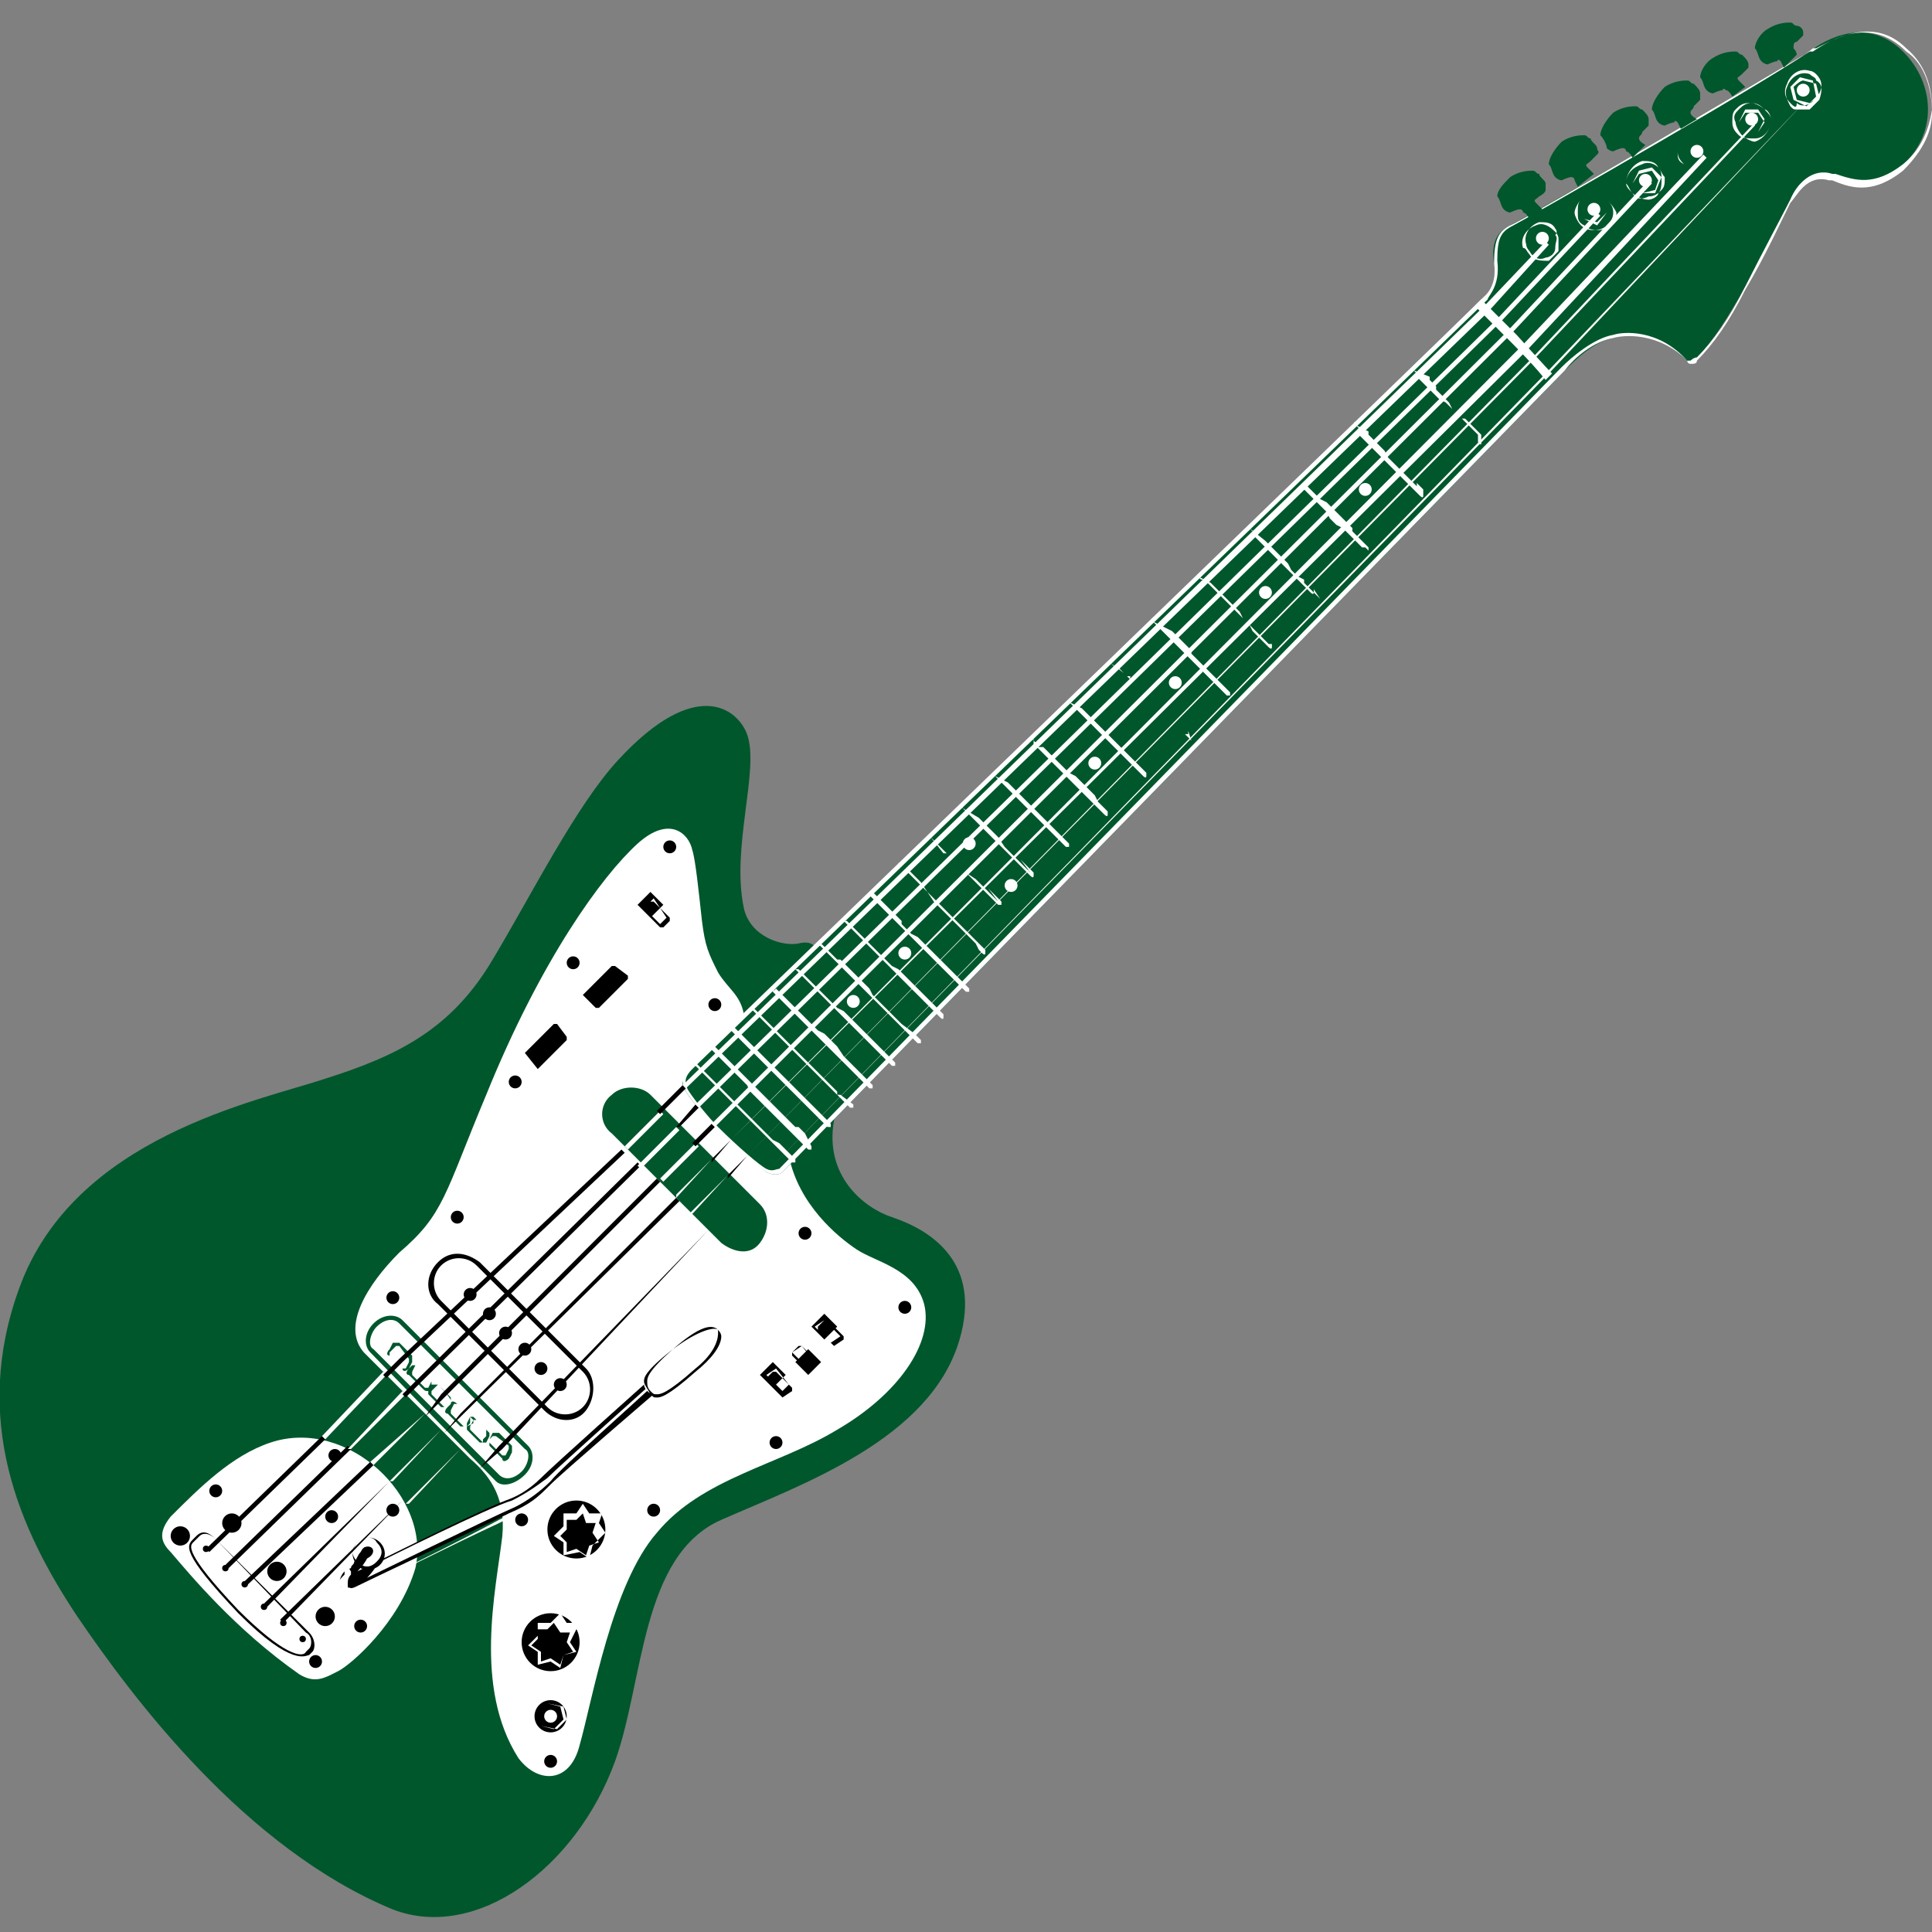 <svg enable-background="new 0 0 60 60" height="60" viewBox="0 0 60 60" width="60" xmlns="http://www.w3.org/2000/svg"><rect x="0" y="0" width="60" height="60" fill="#808080" stroke="none"/><path d="m25.9 32c-.1-.5-.6-2.6-.6-2.6s-.1-.2-.5-.1c-.5.1-1.5-.2-1.7-1.1-.4-1.9.5-4.3.1-5.4-.3-.8-1.6-1.8-4 .8-1.3 1.4-2.7 4.2-3.9 6.2-1.3 2.2-3 3-5.2 3.7-2.1.7-7.8 1.8-9.5 6.5-1.5 4.1 0 7.5 1.8 10.2 1.7 2.5 5.2 7.2 9.8 9.1 2.6 1 5.7-1.3 6.9-4.6.9-2.5.8-6.4 3.3-7.5s6.5-2.5 7.4-5.6c.7-2.4-.9-3.4-2.1-3.8-.9-.3-2.1-1.3-1.8-3 .2-1.5.1-2.3 0-2.8z" fill="#00572c"/><path d="m23.1 31.5c-.1-.6-.5-.8-.8-1.3-.3-.6-.4-.8-.5-1.6-.1-.9-.2-1.9-.3-2.2-.1-.5-.7-1.1-1.7-.2-1.1 1-3 3.6-4.7 7.8-1.3 3.1-1.3 3.7-2.7 4.9-1 1-1.8 2.3-1.1 3.1l3.3 3.3c.7.6 1.1 1.3 1 2.4-.2 1.7-.9 4.7.5 6.9.6.8 1.6.8 1.9-.4.4-1.4 1-5 2.4-6.6 1.4-1.7 3.8-2.1 5.6-3.2 1.9-1.1 3-2.7 2.7-3.9-.3-1.1-1.5-1.3-2.1-1.7s-1.8-1.4-2.1-2.9zm-17.8 16.7c.6.7 2 2.4 4 3.8.5.3.8.1 1.2-.1s1.9-1.5 2.4-3.2c.5-2.2-2.1-4.7-4.5-3.9-1.2.4-2.2 1.4-3.1 2.3-.4.5-.3.8 0 1.1z" fill="#fff"/><path d="m19 34c.3-.3.9-.3 1.2 0l3.4 3.4c.3.3.3.8 0 1.2s-.8.3-1.2 0l-3.4-3.4c-.4-.3-.4-.9 0-1.2zm-3.6 12-3.9-4c-.2-.2-.2-.6.1-.9s.7-.3.9-.1l3.9 3.9c.2.2.2.6-.1.9s-.7.4-.9.2zm-3-4.9c-.2-.2-.5-.1-.7.1s-.3.6-.1.7l3.9 3.9c.2.2.5.1.7-.1s.3-.6.1-.7c0 0-3.9-3.9-3.9-3.9zm.1 1.4-.4-.4c-.1 0-.1-.1 0-.2l.1-.2h.2l.4.4v.2l-.1.2c-.1.1-.2.1-.2 0zm-.1-.7h-.1l-.2.2v.1l.4.4h.1l.1-.2v-.1zm.7 1.3-.4-.4c-.1 0-.1-.1 0-.2l.1-.1h.2l.4.4v.2l-.1.2c-.1 0-.1 0-.2-.1zm-.1-.7h-.1l-.1.2v.1l.4.4h.1l.1-.2v-.1zm.7 1.3-.4-.4s0-.1 0-.2l.1-.1h.2l.4.4v.2l-.1.1c-.1 0-.1 0-.2 0zm-.1-.7-.2.2v.1l.4.4h.1l.1-.1v-.1c0-.1-.4-.5-.4-.5zm.7 1.3-.4-.4c-.1 0-.1-.1 0-.2l.1-.1c0-.1.1-.1.2 0l.4.4v.2l-.1.1c-.1 0-.2 0-.2 0zm-.1-.7h-.1l-.1.2v.1l.4.4h.1l.2-.1v-.1zm.7 1.2-.4-.4s0-.1 0-.2l.1-.2h.1l.4.4v.2l-.1.1c0 .1 0 .1-.1.1zm-.1-.7h-.1l-.1.2v.1l.4.4h.1l.1-.2v-.1zm.8 1.2-.4-.4s0-.1 0-.2l.1-.2h.2l.4.4v.2l-.1.2c-.1.1-.2.1-.2 0zm-.2-.7h-.1l-.1.1v.1l.4.4h.1l.1-.2v-.1zm5.9-10.7c-.2-.3-.1-.5.1-.7.3-.2 24.7-23.9 24.7-23.9s.4-.3.3-1.1c-.1-.7.1-1 .5-1.2s8.8-5 9.3-5.4 1.8-1.1 2.9 0c1 1 1.1 2.6-.1 3.6-1 .8-1.7.5-2.2.3s-1 .3-1.2.7-.8 1.7-1.4 2.7c-.5.9-1 1.7-1.5 2.2-.1.1-.2.2-.3.1-.8-.8-1.7-.9-2.3-.7-.6.1-1.2.7-1.5 1-.2.2-24 24.6-24.3 24.9-.1.1-.3.1-.5 0-.4-.3-2-1.7-2.5-2.5z" fill="#00572c"/><path d="m22.2 35c-.3-.3-.7-.8-.9-1.1-.2-.4-.1-.6.1-.8s23.7-22.9 24.7-23.9c0 0 .4-.3.3-1 0-.7.1-1 .5-1.2.5-.2 8.8-5.1 9.3-5.4h.1c.6-.4 1.8-1.1 2.9 0 .6.4.8 1.2.8 1.9s-.4 1.3-.9 1.8c-1 .8-1.7.5-2.2.3h-.1c-.7-.2-1 .5-1.2.7-.2.4-.8 1.7-1.4 2.7-.5 1-1 1.7-1.5 2.2 0 .1-.1.1-.2.1 0 0-.1 0-.1-.1-.9-.9-2-.8-2.3-.7-.6.1-1.2.6-1.5 1-.3.3-24.1 24.7-24.3 24.9-.1.1-.3.1-.5 0-.3-.2-1-.8-1.6-1.4zm24-25.7c-.4.4-24.5 23.7-24.7 23.9s-.3.4-.1.7.6.8.9 1.1c.6.6 1.3 1.2 1.5 1.3s.3 0 .4 0c.2-.2 24-24.6 24.3-24.9s1-.9 1.6-1c.3-.1 1.4-.2 2.3.8h.1s.1-.1.2-.1c.5-.5 1-1.2 1.5-2.2s1.2-2.3 1.4-2.7c.2-.5.7-1 1.3-.8h.1c.6.2 1.2.4 2.1-.3.5-.4.8-1 .9-1.7 0-.7-.2-1.4-.8-1.9-1-1-2.2-.3-2.8 0h-.1c-.5.5-8.9 5.3-9.3 5.5s-.5.4-.5 1.1c.1.8-.3 1.1-.3 1.2z" fill="#fff"/><path d="m55.4 2.1s-.1-.2-.1-.2-.1-.1-.1 0c-.1 0-.3.1-.3.1s-.1 0-.2-.1-.1-.3-.2-.4c0-.2.2-.5.4-.6.3-.2.6-.2.7-.2s.1.1.2.1.2.1.2.2v.1s-.2.2-.2.2c-.1 0-.1.1-.1.2.1.1.1.2.1.2zm-1.6.9s-.1-.2-.2-.2c0 0-.1-.1-.1 0-.1 0-.3.1-.3.1s-.1 0-.2-.1-.1-.3-.2-.4c0-.2.2-.5.4-.6.3-.2.6-.2.7-.2s.1.1.2.1c.1.1.2.2.2.3v.1s-.2.2-.2.2c-.1.1-.2.1-.1.2s.2.2.2.2zm-1.6 1s-.1-.2-.1-.2-.1-.1-.1 0c-.1 0-.3.1-.3.1s-.1 0-.2-.1-.1-.3-.2-.4c0-.2.2-.5.4-.7.3-.2.6-.2.7-.2s.1.1.2.1c.1.1.2.2.2.3v.2s-.2.2-.2.2c0 .1-.1.1-.1.2s.2.2.2.2zm-1.5.9s-.1-.2-.2-.2c0-.1-.1-.1-.1-.1-.1 0-.3.1-.3.1s-.1 0-.2-.1c0-.1-.1-.3-.2-.4 0-.2.2-.5.4-.7.3-.2.6-.2.7-.2s.1.1.2.1c.1.1.2.2.2.3v.2s-.2.2-.2.2c0 .1-.1.1-.1.2s.2.2.2.2zm-1.7.9s-.1-.2-.1-.2c0-.1-.1-.1-.1-.1-.1 0-.3.1-.3.1s-.1 0-.2-.1-.1-.3-.2-.4c0-.2.2-.5.4-.7.3-.2.6-.2.7-.2s.1.1.2.1c0 .1.2.2.2.3s.1.1 0 .2c0 0-.2.2-.2.2-.1.1-.2.1-.1.2s.2.2.2.2zm-1.5 1s-.1-.2-.2-.2c0-.1-.1-.1-.1-.1-.1 0-.3.1-.3.1s-.1 0-.2-.1-.1-.3-.2-.4c0-.2.2-.4.4-.6.3-.2.6-.2.7-.2s.1.1.2.1c0 .1.2.2.2.3s0 .1 0 .2-.2.2-.2.2c-.1.1-.2.1-.1.2s.2.2.2.2z" fill="#00572c"/><g fill="#fff"><path d="m45.8 9.5s.4.4 1.1 1.1c.8.8 1.1 1.2 1.1 1.2l.2-.2s-.2-.2-1.1-1.2c-.7-.7-1.1-1.1-1.1-1.1zm-1.9 2 .1.1v.1l.1.1.1.1.1.1.1.1.1.1.1.1.1.1.2.1.2.2.1.1.1.1.1.1.1.1.1.1.1.1.1.1.1.1v.1.1c0 .1.1.1.1.1v-.1-.1-.1l-.1-.1-.1-.1-.1-.1-.1-.1-.1-.1h-.1l-.1-.1-.2-.2-.1-.2-.1-.1-.1-.1-.1-.1-.1-.1v-.1l-.1-.1-.1-.1v-.1l-.5-.2c0-.1 0-.2 0 0 0-.1-.1-.1 0 0zm-1.8 1.7.1.1v.1.1l.1.1.1.1.1.1.1.1.1.1.1.1.1.1.1.1.1.1.2.2.1.1.1.1.1.1.1.1.1.1.1.1.1.1.1.1s.1.1.1 0v-.1-.1l-.1-.1-.1-.1v.1l-.1-.1-.1-.1-.1-.1-.1-.1-.1-.1-.2-.2-.1-.1-.1-.1-.1-.2-.1-.1-.1-.1-.1-.1-.1-.1-.1-.1v-.1l-.4-.2c0-.1 0-.1 0-.1s-.1 0 0 .1zm-1.7 1.7.1.1v.1.1l.1.1.1.1.1.1.1.1.1.1.1.1.1.1.1.2.2.2.2.1.1.1.1.1.1.1.1.1.1.1.1.1h.1s.1.1.1.1v-.1l-.1-.1-.1-.1-.1-.1-.1-.1-.1-.1v-.1l-.1-.1-.2-.2-.1-.1-.1-.1-.1-.1-.1-.1-.1-.1-.2-.1-.1-.1-.1-.1-.1-.1-.3-.3c0-.1-.1-.1 0 0-.1-.1-.1 0 0 0zm-1.6 1.5.1.1v.1l.1.1.1.1.1.1.1.1.1.1.1.1.1.1.1.1.2.2.1.1.1.1.1.1.1.1.1.1.1.1.1.1.1.1s.1.1.1 0c0 0 0 0 0-.1l.2.3-.1-.1-.1-.1-.1-.1-.1-.1-.1-.1v-.1l-.2-.1-.2-.2-.1-.2-.1-.1-.1-.1-.1-.1-.1-.1-.1-.1-.1-.1-.1-.1c-.5-.4-.5-.4-.5-.4zm-1.6 1.5.1.1h.1l.1.1.1.1.1.1.1.1.1.1.1.1.1.1.1.1.1.1.1.1.2.2.2.2.1.2.1.1.1.1.1.1.1.1.1.1s.1.1.1 0 0-.1 0-.1h-.1l-.1-.1-.1-.1.2.2-.1-.1-.1-.1-.2-.2-.2-.2-.2-.2-.1-.2-.1-.1-.1-.1-.1-.1-.1-.1-.1-.1-.1-.1-.1-.1-.1-.1-.1-.1-.4-.2c0-.1-.1-.1-.1-.1s.1 0 .1.1zm-1.4 1.4.1.1.1.1.1.1.1.1.1.1.1.1.1.1.1.1.1.1.1.1.1.1.1.1.2.2.2.2.1.1.1.1.1.1.1.1.1.1.1.1.1.1h.1s0 0 0-.1l-.1-.1-.1-.1-.1-.1.1.1-.1-.1-.1-.1-.1-.1-.2-.2-.2-.2-.1-.1-.1-.1-.1-.1v-.1l-.1-.1-.1-.1-.1-.1-.1-.1-.1-.1-.1-.1-.6-.3.1-.1h-.1c-.1 0 0 0 0 .1zm-1.3 1.3.1.1h.1l.1.1.1.1.1.1.1.1.1.1.1.1.1.1.1.1.1.1.1.1.1.1.1.1.2.2.2.2.2.2.2.2.1.1h.1s0-.1 0-.1l.1.3-.2-.2-.2-.2-.2-.2-.2-.2-.2-.2-.1-.1-.1-.1-.1-.1-.1-.1-.1-.1-.1-.1-.1-.1-.1-.1-.1-.1v-.1h-.1l-.1-.1-.4-.3c0-.1 0-.1 0-.1zm-1.3 1.2.1.1.1.1.1.1.1.1.1.1.1.1.1.1.1.1.1.1.1.1.1.1.1.1.1.1.1.1.1.1.1.1.1.1.1.1.1.1.1.1.1.1.1.1.1.1s.1.1.1 0 0-.1 0-.1l-.1-.1-.1-.1-.1-.1-.1-.1-.1-.1-.1-.1-.1-.1-.1-.1-.1-.1-.1-.1-.1-.1-.1-.1-.1-.1-.1-.1-.1-.1-.1-.1-.1-.1-.1-.1-.1-.1-.1-.1-.4-.2.1-.1h-.1zm-1.1 1.2.1.1v.1l.1.1.1.1.1.1.1.1.1.1.1.1.1.1.1.1.1.1.1.1.1.1.1.1.1.1.1.1.1.1.1.1.1.1.1.1.1.1.1.1.1.1s.1.1.1 0v-.1l-.1-.1-.1-.1-.1-.1.1.1-.1-.1-.1-.2-.1-.1-.1-.1-.1-.1-.1-.1-.1-.1-.1-.1-.2-.1-.1-.1-.1-.1-.1-.1-.1-.1-.1-.1-.1-.1-.1-.1-.1-.1h-.3v-.2c0-.1-.1-.1 0 0-.1-.1-.1-.1 0 0zm-1.2 1.1.1.1.1.1.1.1.1.1.1.1.1.1.1.1.1.1.1.1.1.1.1.1.1.1.1.1.1.1.1.1.1.1.1.1.1.1.1.1.1.1.1.1.1.1h.1v-.1l-.1-.1-.1-.1-.1-.1-.1-.1.2.2-.1-.1-.1-.1-.1-.1-.1-.1-.1-.1-.1-.1-.1-.1-.1-.1-.2-.2-.1-.1-.1-.1-.1-.1-.1-.1-.1-.1-.1-.1-.1-.1-.4-.2c0-.1 0-.1 0-.1zm-1 1 .1.1.1.1.1.1.1.1.1.1.1.1.1.1.1.1.1.1.1.1.1.1.1.1.1.1.1.1.1.1.1.1.1.1.1.1.1.1.1.1.1.1s.1.1.1 0v-.1l-.1-.1-.1-.1-.1-.1-.1-.1.3.4-.1-.1-.1-.1-.1-.1-.1-.1-.1-.1-.1-.1-.1-.1-.1-.1-.2-.3-.1-.1-.1-.1-.1-.1-.1-.1-.1-.1-.1-.1-.5-.3c0-.1 0-.1 0-.1-.1 0-.1 0 0 .1zm-1 .9.1.1.1.1.1.1.1.1.1.1.1.1.1.1.1.1.1.1.1.1.1.1.1.1.1.1.1.1.1.1.1.1.1.1.1.1.1.1.1.1.1.1h.1s0-.1 0-.1l-.1-.1-.1-.1-.1-.1-.1-.1.3.4-.1-.1-.1-.1-.1-.1-.1-.1-.1-.1-.1-.1-.1-.1-.3-.2-.1-.1-.1-.1-.1-.1-.1-.1-.1-.1-.1-.1h-.1c-.4-.5-.4-.5-.4-.5-.1 0-.1 0 0 0zm-.9.9.1.1h.1l.1.1.1.1.1.1.1.1.4.6.1.1.1.1.1.1.1.1.1.1.1.1.1.1.3.3.1.1.1.1.1.1.1.2.1.1s.1.1.1 0v-.1l-.1-.1-.1-.1-.1-.1-.1-.1-.1-.1-.1-.1-.1-.1-.1-.1-.1-.1-.1-.1-.1-.1-.1-.1-.3-.3-.1-.1-.1-.1-.1-.1-.1-.1-.1-.1-.1-.1-.5-.5c0-.1-.1-.1-.1-.1s0 .1.1.1zm-1 .9.1.1.1.1.1.1.1.1.1.1.1.1.1.1.1.1.1.1.1.1.1.1.1.1.2.2.2.2.2.2.2.2.1.1.1.1.1.1.1.1.1.1.1.1.1.1.1.1.1.1.1.1h.1s0-.1 0-.1l-.1-.1-.1-.1-.1-.1-.1-.1-.3-.3-.1-.1-.1-.1-.1-.1-.1-.1-.1-.1-.2-.2-.2-.2-.2-.1-.2-.2-.1-.1v-.1l-.1-.1-.1-.1-.1-.1-.1-.1-.1-.1-.1-.1-.1-.1-.1-.1-.1-.1-.1.1c.1-.1 0-.1 0 0 0-.1 0 0 0 0zm-.8.8.1.1.1.1.1.1.1.1.1.1.1.1.1.1.1.1.1.1.1.1.1.1.1.1.2.2.2.2.2.2.2.2.2.2.1.1.1.1.1.1.1.1.1.1.1.1.1.1.1.1s.1.1.1 0v-.1l-.1-.1-.1-.1-.3-.3-.1-.1-.1-.1-.1-.1-.1-.1-.1-.1-.2-.2-.2-.2-.2-.1-.2-.2-.2-.2-.1-.1-.1-.1-.1-.1-.1-.1-.1-.1-.1-.1-.1-.1-.1-.1-.1-.1-.1-.1h-.1c.1-.1 0-.1 0 0zm-.7.8.1.1.1.1.1.1.1.1.1.1.1.1.1.1.1.1.1.1.1.1.1.1.1.1.2.2.2.2.2.2.2.2.2.2.1.1.1.1.1.1.1.1.1.1.1.1.1.1.1.1h.1s0-.1 0-.1l-.1-.1-.1-.1-.4-.3-.1-.1-.1-.1-.1-.1-.1-.1-.1-.1-.2-.2-.2-.2-.1-.2-.2-.2-.2-.2-.1-.1-.1-.1-.1-.1-.1-.1-.1-.1h-.1l-.1-.1-.1-.1-.1-.1-.1-.1-.1-.1v.1c0-.1 0-.1-.1-.1s0 0 .1.1zm-.8.7.1.1.1.1.1.1.1.1.1.1.1.1.1.1.1.1.1.1.1.1.1.1.1.1.2.2.2.2.2.2.2.2.2.2.1.1.1.1.1.1.1.1.1.1.1.1.1.1.1.1h.1v-.1l-.1-.1-.1-.1-.1-.1-.1-.1-.1-.1-.3-.3-.1-.1-.1-.1-.2-.2-.2-.2-.2-.2-.2-.1-.2-.2-.1-.1-.1-.1-.1-.1-.1-.1-.1-.1-.1-.1-.1-.1-.1-.1-.1-.1-.1-.1h-.1c0-.1 0-.1 0 0-.1-.1 0 0 0 0zm-.7.7.1.1.1.1.1.1.1.1.1.1.1.1.1.1.1.1.1.1.1.1.1.1.1.1.2.2.2.2.2.2.2.2.2.2.1.1.1.1.1.1.1.1.1.1.1.1.1.1.1.1h.1v-.1l-.1-.1-.1-.1-.1-.1-.1-.1-.3-.3-.1-.1-.1-.1-.2-.3-.2-.2-.2-.2-.2-.1-.2-.2-.1-.1-.1-.1-.1-.1-.1-.1-.1-.1-.1-.1-.1-.1-.1-.1-.1-.1-.1-.1-.1-.1-.1.1c.1-.1 0-.1 0 0 0-.1 0 0 0 0zm-.6.6.1.1.1.1.1.1.1.1.1.1.1.1.1.1.1.1.1.1.1.1.1.1.1.1.2.2.2.2.2.2.2.2.2.2.1.1.1.1.1.1.1.1.1.1.1.1.1.1.1.1h.1s0-.1 0-.1l-.4-.3h-.1v-.1l-.1-.1-.1-.1-.1-.1-.1-.1-.1-.1-.2-.2-.2-.2-.2-.2-.2-.2-.2-.2-.1-.1-.1-.1-.1-.1-.1-.1-.1-.1-.1-.1-.1-.1-.1-.1-.1-.1-.1-.1-.1-.1v.1-.1h-.1s0 0 .1.1zm-.7.6.1.1.1.1.1.1.1.1.1.1.1.1.1.1.1.1.1.1.1.1.1.1.1.1.2.2.2.2.2.2.2.2.1.1.1.1.1.1.1.1.1.1.1.1.1.1.1.1.1.1.1.1h.1s0-.1 0-.1l-.1-.1-.1-.1-.1-.1-.1-.1-.1-.1-.1-.1-.2-.2-.1-.1-.1-.1-.1-.1-.2-.2-.2-.2-.2-.2-.2-.2-.1-.1-.1-.1-.1-.1-.1-.1-.1-.1-.1-.1-.1-.1-.1-.1-.1-.1-.1-.1-.1-.1h-.1zm-.6.6.1.1.1.1.1.1.1.1.1.1.1.1.1.1.1.1.1.1.1.1.1.1.1.2.2.2.2.2.2.2.2.2.1.1.1.1.1.1.1.1.1.1.1.1.1.1.1.1.1.1.1.1h.1s0-.1 0-.1l-.2-.4-.1-.1-.1-.1h-.1l-.1-.1-.1-.1-.1-.1-.1-.1-.1-.1-.1-.1-.2-.2-.2-.2-.2-.2-.2-.2-.1-.1-.1-.1-.1-.1-.1-.1-.1-.1-.1-.1-.1-.1-.1-.1-.1-.1-.1-.1-.1-.1-.1-.1v.2c.1-.1 0-.2 0 0 0-.1 0-.1 0 0zm-.5.5.1.1.1.1.1.1.1.1.1.1.1.1.1.1.1.1.1.1.1.1.1.1.1.1.2.2.2.2.2.2.2.2.1.1.1.1.1.1.1.1.1.1.1.1.1.1.1.1.1.1.1.1h.1s0-.1 0-.1l-.1-.1-.1-.1-.1-.1-.1-.1-.1-.1-.2-.1-.1-.1-.1-.1-.1-.1-.1-.1-.2-.2-.2-.2-.2-.2-.2-.2-.2-.2-.1-.1-.1-.1-.1-.1-.1-.1-.1-.1-.1-.1-.1-.1-.1-.1-.1-.1-.1-.1v.1c0-.1 0-.1 0 0-.1 0 0 0 0 0zm25.9-25.2c-.1-.1-.1-.2-.2-.2-.1-.3.1-.6.4-.7.2-.1.4 0 .6.2.1.1.1.2.1.2v.4s-.2.2-.3.3c-.2 0-.5 0-.6-.2zm.8-.8c-.1-.2-.3-.2-.5-.2-.3.1-.5.4-.4.7 0 .1.1.2.1.2.1.2.3.3.5.2.1 0 .3-.1.3-.3s.1-.3 0-.4c.1-.1 0-.2 0-.2zm-.8.5.1-.4.4-.1.3.3-.1.4-.4.1zm.1-.4-.1.4.3.3.4-.1.1-.4-.3-.3z"/><circle cx="47.9" cy="7.4" r=".2"/><path d="m49.1 7c-.1-.1-.2-.3-.2-.4s.1-.3.2-.4c.2-.2.6-.2.8 0 .1.1.2.2.2.4s-.1.3-.2.4c-.2.2-.6.2-.8 0zm.8-.8c-.2-.2-.6-.2-.8 0-.1.1-.1.2-.1.4s0 .3.2.4c.2.2.6.2.8 0 .1-.1.2-.2.2-.4-.1-.2-.2-.3-.3-.4zm-.7.6-.1-.4.3-.3.4.1.1.4-.3.4zm-.1-.4.1.4.4.1.3-.3-.1-.4-.4-.1z"/><circle cx="49.5" cy="6.5" r=".2"/><path d="m50.7 6c-.1-.1-.1-.2-.2-.3 0-.3.2-.6.5-.7.2 0 .4 0 .5.2.1.1.1.2.2.3 0 .2 0 .3-.1.4s-.2.2-.4.2c-.2.1-.4.1-.5-.1zm.8-.8c-.1-.1-.3-.2-.5-.1-.3.1-.5.3-.5.6 0 .1.1.2.2.3s.3.2.5.2c.1 0 .3-.1.3-.2.1-.1.1-.3.1-.4 0-.2 0-.3-.1-.4zm-.5.8-.3-.3.2-.4.4-.1.3.3-.2.5zm-.3-.3.3.3.4-.1.1-.3-.2-.3-.4.1z"/><circle cx="51.1" cy="5.6" r=".2"/><path d="m52.3 5.1c-.1-.1-.2-.2-.2-.4s.1-.3.2-.4c.2-.2.6-.2.8 0s.2.6 0 .8-.6.2-.8 0zm.8-.8c-.2-.2-.6-.2-.8 0-.1.1-.2.2-.2.4s0 .3.2.4c.2.2.6.2.8 0s.2-.6 0-.8zm-.7.7-.1-.4.3-.3.4.1.1.4-.3.3zm-.1-.4.1.4.4.1.3-.3-.1-.4-.4-.1z"/><circle cx="52.7" cy="4.7" r=".2"/><path d="m54 4.2c-.1-.1-.2-.2-.2-.4s0-.3.1-.4.2-.2.4-.2.3 0 .5.2c.1 0 .2.2.2.3 0 .3-.2.6-.5.6-.2 0-.4 0-.5-.1zm.8-.8c-.1-.1-.3-.2-.4-.2-.2 0-.3.1-.4.2s-.2.2-.1.4c0 .1.1.3.2.4s.3.2.4.2c.3-.1.5-.4.5-.7 0-.1-.1-.2-.2-.3zm-.6.7-.2-.3.2-.4h.4l.2.3-.2.4zm-.2-.3.2.3h.4l.2-.3-.2-.3h-.4z"/><circle cx="54.4" cy="3.7" r=".2"/><path d="m55.6 3.2c-.2-.2-.2-.4-.1-.6.1-.3.4-.5.7-.4.1 0 .2.1.2.1.2.2.2.4.1.6-.1.1-.2.3-.3.3-.1.1-.3.1-.4 0 0 .2-.1.1-.2 0zm.8-.7c0-.1-.1-.1-.2-.2-.3-.1-.6.1-.7.4-.1.2 0 .4.1.6.1.1.1.1.2.1h.4s.2-.2.3-.3c.1-.3.1-.5-.1-.6zm-.7.6-.1-.4.3-.3.4.1.1.5-.3.3zm0-.4.1.4.4.1.3-.2-.1-.4-.4-.1c-.1 0-.3.2-.3.2z"/><circle cx="56" cy="2.8" r=".2"/></g><circle cx="17.9" cy="47.5" r=".9"/><path d="m17.5 48.3v-.4l-.3-.2.3-.3v-.4h.4l.2-.3.2.3h.4l-.1.3.2.3-.4.4-.1.4-.3-.2zm.1-.4v.3l.3-.1.3.2.1-.3.3-.1-.2-.3.1-.3h-.3l-.1-.3-.2.2h-.3v.3l-.2.2z" fill="#fff"/><circle cx="17.1" cy="51" r=".9"/><path d="m16.7 51.7v-.4l-.3-.2.3-.3v-.4h.4l.3-.3.2.3h.4l-.3.6.2.3-.4.1-.1.4-.3-.2zm.1-.4v.3l.3-.1.3.2.1-.3.3-.1-.2-.3.1-.3h-.3l-.2-.3-.2.2h-.3v.3l-.2.2z" fill="#fff"/><circle cx="17.1" cy="53.3" r=".5"/><circle cx="17.1" cy="53.3" fill="#fff" r=".2"/><path d="m16.8 53.6-.1-.4.3-.3.5.1.1.4-.3.3zm-.1-.4.1.4.4.1.3-.3-.1-.4-.4-.1z" fill="#fff"/><circle cx="12.2" cy="40.3" r=".2"/><circle cx="14.2" cy="37.8" r=".2"/><circle cx="16" cy="33.6" r=".2"/><circle cx="17.8" cy="29.9" r=".2"/><circle cx="20.8" cy="26.3" r=".2"/><circle cx="22.2" cy="31.2" r=".2"/><circle cx="25" cy="38.3" r=".2"/><circle cx="28.1" cy="40.6" r=".2"/><circle cx="24.1" cy="44.8" r=".2"/><circle cx="20.3" cy="46.9" r=".2"/><circle cx="17.1" cy="54.7" r=".2"/><circle cx="16.2" cy="47.2" r=".2"/><circle cx="5.6" cy="47.7" r=".3"/><circle cx="6.7" cy="46.3" r=".2"/><circle cx="10.4" cy="45.2" r=".2"/><circle cx="12.2" cy="46.9" r=".2"/><circle cx="11.2" cy="50.5" r=".2"/><circle cx="9.8" cy="51.6" r=".2"/><circle cx="7.2" cy="47.3" r=".3"/><circle cx="8.6" cy="48.8" r=".3"/><circle cx="10.1" cy="50.2" r=".3"/><path d="m7.4 50.1c-1.8-1.9-1.6-2.1-1.4-2.3l.1-.1c.2-.2.4-.1.6.1l2.9 2.9c.2.2.2.5.1.6 0 0-.1.1-.1.1-.1 0-.5.4-2.2-1.3zm-.7-2.3c-.2-.2-.4-.2-.5-.1l-.2.2c-.1.1-.3.3 1.4 2.1 1.4 1.4 2 1.5 2.1 1.3 0 0 .1-.1.1-.1.1-.1.1-.4-.1-.5z"/><circle cx="10.3" cy="47.1" r=".2"/><path d="m16.3 32.7.9-.9h.1l.3.4v.1l-.9.9zm1.8-1.8.9-.9h.1l.4.3v.1l-.9.9s0 0-.1 0zm2.4-2.1-.5-.5v-.1l.2-.2h.1l.5.5v.1l-.2.2c-.1 0-.1 0-.1 0zm-.2-.9-.3.3.5.5.2-.2zm.3.2-.4.4-.4-.4.4-.4zm3.7 15.3-.5-.5v-.1l.2-.2h.1l.5.5v.1zm-.2-.9-.3.2.5.5.2-.2zm.3.2-.4.4-.4-.4.4-.4zm.7-.1-.5-.5v-.1l.2-.2h.1l.5.5v.1l-.2.2c-.1 0-.1 0-.1 0zm-.2-.8-.3.2.5.5.2-.2zm.6.5-.4.4-.4-.4.4-.4zm.4-.5-.5-.5v-.1l.2-.2h.1l.5.5v.1zm-.3-.8-.3.2.5.5.3-.2zm.4.2-.4.4-.4-.4.4-.4zm-14.9 7c-.1.1-.2.2-.3.4-.1.1 0 .2-.1.2-.2.2-.3.7.3.5.4-.2 4-1.9 4.8-2.3.7-.3.9-.5 1.3-.9s3.2-2.8 3.2-2.8-.1 0-.2-.1-.1-.2-.1-.2-2.8 2.5-3.2 2.9-.8.6-1.1.7c-.8.3-4.6 2.2-4.6 2.2s.2-.2.3-.4c.4-.2.1-.6-.3-.2z"/><path d="m10.6 49.3s-.1-.1-.1-.1c0-.1.1-.2.2-.3 0 0 0 0 0-.1s0-.1 0-.2c0 0 .1-.1.1-.2.1-.1.1-.2.2-.3.2-.2.3-.2.4-.2s.1 0 .2.1.1.3 0 .4-.2.2-.2.3c.6-.3 3.8-1.9 4.5-2.1.4-.2.7-.4 1.1-.7.4-.4 3.2-2.9 3.2-2.9s0 .1.1.2.2.1.2.1h.1-.1s-2.8 2.4-3.2 2.8-.6.6-1.3.9c-.1.1-.3.2-.5.3-1.3.6-3.9 1.9-4.3 2.1-.5.1-.6 0-.6-.1zm1-1.2s-.1-.1-.1-.1c-.1 0-.2 0-.3.2-.1.1-.1.2-.2.3 0 .1-.1.1-.1.2-.1 0 0 .1 0 .1v.1c-.1.1-.1.2-.1.3v.1c.1 0 .2.1.4 0 .4-.1 3-1.4 4.3-2.1.2-.1.4-.2.5-.2.7-.3.9-.5 1.3-.9s2.8-2.5 3.1-2.8c0 0-.1 0-.1-.1 0 0-.1-.1-.1-.1-.3.3-2.8 2.5-3.1 2.9-.3.3-.7.6-1.1.8-.7.3-4.6 2.2-4.6 2.2s.2-.2.3-.4c0-.3-.1-.4-.1-.5z" fill="#fff"/><path d="m20.2 43.3c-.1-.2-.2-.3-.2-.4s0-.3.9-1c.8-.7 1.2-.8 1.4-.6 0 0 .1.1.1.2 0 .3-.3.7-.8 1.1-.9.8-1.1.8-1.2.8s-.1 0-.2-.1zm2.1-2c-.1-.1-.6 0-1.4.6-.8.7-.8.9-.8 1s0 .2.1.3.1.1.2.1.3 0 1.2-.8c.5-.4.7-.8.7-1.1zm-11.2 7.3c-.2-.2-.2-.5 0-.7s.5-.2.7 0 .2.5 0 .7-.6.2-.7 0zm.6-.7c-.1-.2-.4-.2-.6 0s-.2.4 0 .6.4.2.6 0 .2-.4 0-.6z"/><circle cx="14.6" cy="40.2" r=".2"/><path d="m16.9 43.8-3.3-3.3c-.4-.3-.4-.9 0-1.3s.9-.3 1.3 0l3.3 3.3c.3.3.3.9 0 1.3s-.9.4-1.3 0zm-2.1-4.5c-.3-.3-.8-.3-1.1 0s-.3.8 0 1.1l3.3 3.3c.3.3.8.3 1.1 0s.3-.8 0-1.1z"/><circle cx="15.2" cy="40.8" r=".2"/><circle cx="15.7" cy="41.4" r=".2"/><circle cx="16.3" cy="41.9" r=".2"/><circle cx="16.8" cy="42.5" r=".2"/><circle cx="17.4" cy="43" r=".2"/><g fill="#fff"><circle cx="42.4" cy="15.2" r=".2"/><circle cx="39.3" cy="18.4" r=".2"/><circle cx="36.5" cy="21.2" r=".2"/><circle cx="34" cy="23.7" r=".2"/><circle cx="28.1" cy="29.6" r=".2"/><circle cx="26.5" cy="31.1" r=".2"/><circle cx="30.1" cy="26.2" r=".2"/><circle cx="31.4" cy="27.5" r=".2"/></g><path d="m10 44.6.1.1-3.6 3.5-.1-.1z"/><path d="m11.9 42.6.1.1-1.9 2-.1-.1z" fill="#fff"/><path d="m12 42.8-.1-.1.5-.5 6.9-6.5.1.1-6.9 6.5z"/><path d="m20.5 34.5.1.1-1.1 1.1-.1-.1z" fill="#fff"/><path d="m21.2 33.7.1.1-.8.8-.1-.1z"/><path d="m21.3 33.8-.1-.1 24.9-24.2 1.9-2 .1.1-1.9 2.1z" fill="#fff"/><path d="m10.8 44.9.1.1-3.8 3.7-.1-.1z"/><path d="m12.5 43.2.1.1-1.7 1.7h-.1z" fill="#fff"/><path d="m12.6 43.4-.1-.1.5-.5 6.8-6.7.1.1-6.8 6.7z"/><path d="m21 35 .1.1-1.2 1.2-.1-.1z" fill="#fff"/><path d="m21.6 34.3.1.1-.6.6h-.1z"/><path d="m21.7 34.4-.1-.1 24.9-24.4 3.1-3.3.1.1-3.1 3.3z" fill="#fff"/><path d="m11.5 45.4.1.1-4 3.8-.1-.1z"/><path d="m13.2 43.9-1.6 1.6-.1-.1z" fill="#fff"/><path d="m13.2 44 .5-.7 6.7-6.7.1.1-6.7 6.7z"/><path d="m21.6 35.5.1.1-1.1 1.1-.1-.1z" fill="#fff"/><path d="m22.1 34.9.1.1-.6.6-.1-.1z"/><path d="m22.2 35-.1-.1 24.7-24.6 4.4-4.7.1.1-4.4 4.7z" fill="#fff"/><path d="m12.1 46-3.8 3.9-.1-.1z"/><path d="m13.7 44.4-1.5 1.6h-.1z" fill="#fff"/><path d="m13.8 44.5.5-.6 6.7-6.7.1.1-6.8 6.7z"/><path d="m22.1 36-1.1 1.2v-.1z" fill="#fff"/><path d="m22.7 35.4-.6.7v-.1z"/><path d="m22.7 35.4 24.6-24.7 5.6-5.9.1.1-5.6 6z" fill="#fff"/><path d="m12.5 46.6-3.7 3.8-.1-.1z"/><path d="m14.3 45-1.6 1.7h-.1z" fill="#fff"/><path d="m14.3 45 .6-.6 6.6-6.7-6.6 6.7z"/><path d="m22.6 36.5-1.1 1.2h-.1z" fill="#fff"/><path d="m23.2 35.9-.6.7v-.1z"/><path d="m23.2 35.9 24.4-24.8 6.9-7.3v.1l-6.9 7.3z" fill="#fff"/><path d="m12.9 47.5-3.4 3.4z"/><path d="m14.8 45.6-1.9 1.9z" fill="#fff"/><path d="m14.9 45.6.6-.7 6.5-6.7-6.4 6.8z"/><path d="m23.2 37.1-1.1 1.2z" fill="#fff"/><path d="m24 36.3-.8.8z"/><path d="m23.9 36.3 24.1-24.7 8.2-8.6-8.1 8.6z" fill="#fff"/><circle cx="6.4" cy="48.1" r=".1"/><circle cx="7" cy="48.7" r=".1"/><circle cx="7.6" cy="49.2" r=".1"/><circle cx="8.2" cy="49.9" r=".1"/><circle cx="8.8" cy="50.4" r=".1"/><circle cx="9.4" cy="50.9" r=".1"/></svg>
